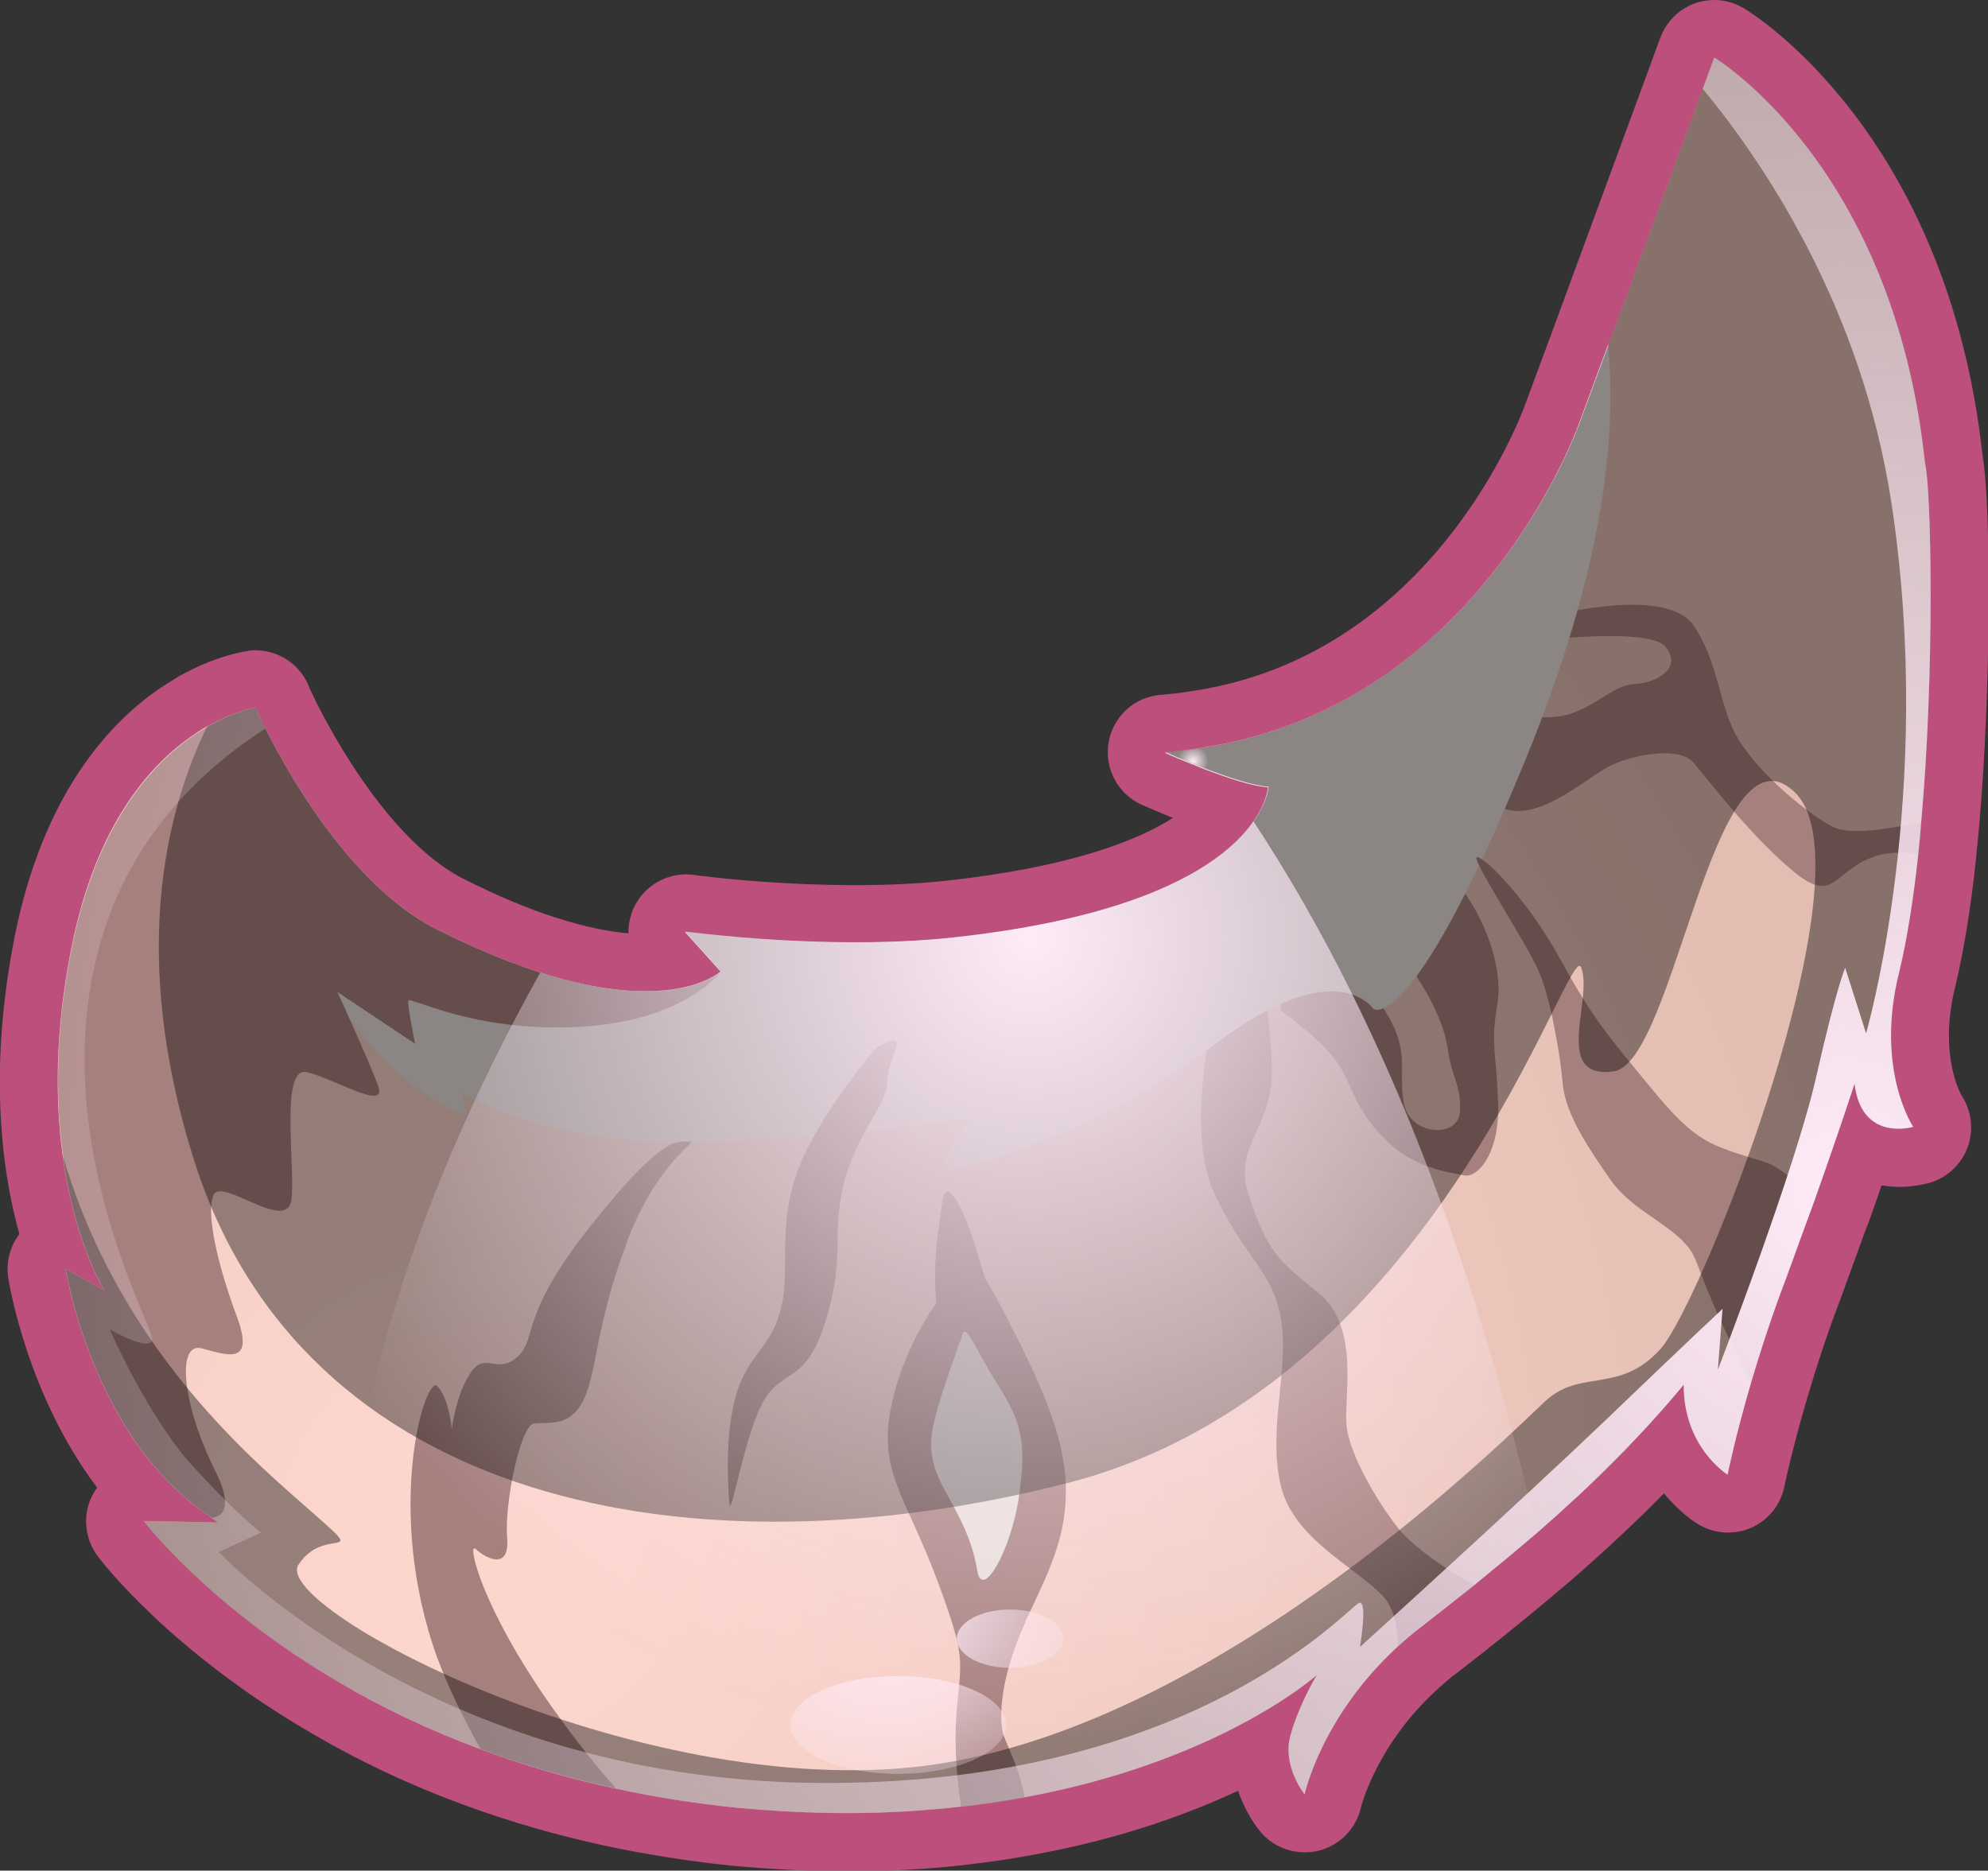 <?xml version="1.0" encoding="UTF-8"?>
<svg xmlns="http://www.w3.org/2000/svg" xmlns:xlink="http://www.w3.org/1999/xlink" viewBox="0 0 55.27 52.01">
  <rect x="0" y="0" width="55.27" height="52.01" fill="#333333" stroke="none"/>
  <defs>
    <style>
      .cls-1 {
        fill: url(#radial-gradient-3);
      }

      .cls-1, .cls-2, .cls-3, .cls-4, .cls-5 {
        mix-blend-mode: overlay;
      }

      .cls-2 {
        fill: url(#radial-gradient-5);
      }

      .cls-3 {
        fill: url(#radial-gradient-6);
      }

      .cls-4 {
        fill: url(#radial-gradient-4);
      }

      .cls-6 {
        fill: url(#radial-gradient-2);
      }

      .cls-7 {
        fill: #bd4f7d;
      }

      .cls-8 {
        fill: url(#radial-gradient);
      }

      .cls-9 {
        fill: #e8dfda;
      }

      .cls-10 {
        isolation: isolate;
      }

      .cls-11 {
        fill: #a6807d;
      }

      .cls-5 {
        opacity: .4;
      }
    </style>
    <radialGradient id="radial-gradient" cx="13.54" cy="42.73" fx="13.54" fy="42.73" r="38.96" gradientUnits="userSpaceOnUse">
      <stop offset=".09" stop-color="#fcd5cd"/>
      <stop offset=".54" stop-color="#f1cbc1"/>
      <stop offset="1" stop-color="#e3bdb1"/>
    </radialGradient>
    <radialGradient id="radial-gradient-2" cx="33.17" cy="21.16" fx="33.17" fy="21.16" r=".61" gradientUnits="userSpaceOnUse">
      <stop offset="0" stop-color="#ffebf8"/>
      <stop offset=".7" stop-color="#ffebf8" stop-opacity="0"/>
    </radialGradient>
    <radialGradient id="radial-gradient-3" cx="28.64" cy="26.05" fx="28.64" fy="26.05" r="32.21" xlink:href="#radial-gradient-2"/>
    <radialGradient id="radial-gradient-4" cx="51.23" cy="33.28" fx="51.23" fy="33.28" r="85.22" xlink:href="#radial-gradient-2"/>
    <radialGradient id="radial-gradient-5" cx="24.74" cy="44.46" fx="24.74" fy="44.46" r="10.07" xlink:href="#radial-gradient-2"/>
    <radialGradient id="radial-gradient-6" cx="24.74" cy="44.46" fx="24.74" fy="44.46" r="10.07" xlink:href="#radial-gradient-2"/>
  </defs>
  <g class="cls-10">
    <g id="Layer_2" data-name="Layer 2">
      <g id="Layer_1-2" data-name="Layer 1">
        <g>
          <g>
            <path class="cls-8" d="M23.55,51.21c-1.02,0-2.08-.05-3.15-.15-1.2-.12-2.36-.31-3.46-.54-1.29-.27-2.55-.64-3.86-1.12-1.42-.53-2.76-1.16-4.01-1.89-3.83-2.23-5.65-4.63-5.73-4.73-.18-.24-.21-.57-.07-.84.12-.23.33-.38.58-.42-2.24-2.49-2.81-5.92-2.83-6.1-.05-.3.08-.6.33-.78.03-.02.07-.04.11-.06-.2-.62-.4-1.4-.52-2.34-.25-1.88-.17-3.9.25-6,.74-3.76,2.45-5.59,3.76-6.47.07-.06.19-.12.29-.19l.09-.05c.91-.51,1.58-.62,1.65-.62.04,0,.07,0,.11,0,.31,0,.6.18.73.47l.26.57c.61,1.2,2.3,4.16,4.42,5.22,1.01.5,1.93.89,2.74,1.14,1.01.32,1.91.49,2.68.49.3,0,.55-.03.76-.06l-.24-.26c-.23-.25-.27-.62-.1-.92.14-.26.41-.41.7-.41.05,0,.09,0,.14.01.01,0,.1.02.26.03.66.08,2.36.25,4.32.25.94,0,1.81-.04,2.59-.12,5.49-.59,7.26-2.13,7.78-2.83-.17-.05-.33-.11-.47-.16-.81-.29-1.6-.64-1.6-.64-.33-.15-.53-.5-.47-.86.06-.36.36-.63.72-.67.32-.03.63-.05.93-.11,7.22-1.09,9.87-8.44,9.9-8.52l.81-2.17,2.94-7.99c.08-.22.26-.4.48-.48.09-.03.18-.05.27-.05.14,0,.28.04.41.11.22.13,5.33,3.27,6.24,11.85.2,1.01.27,6-.1,10.2-.02.27-.05.55-.08.84-.14,1.34-.33,2.5-.55,3.42-.58,2.3.25,3.62.28,3.67.14.21.17.48.08.71-.09.24-.28.42-.51.49-.05.02-.31.09-.65.09s-.67-.07-.98-.24c-.17.5-.38,1.11-.63,1.81,0,0-.49,1.33-.73,2-.35.92-.67,1.86-.98,2.9-.44,1.51-.64,2.5-.64,2.51-.05.26-.22.47-.47.58-.1.04-.21.07-.32.07-.15,0-.29-.04-.42-.12-.04-.03-.78-.49-1.23-1.47-.92,1-1.95,1.99-3.12,3.01-.57.49-1.15.97-1.76,1.47-.49.39-.96.76-1.46,1.15-.23.17-.43.35-.62.52-1.9,1.74-2.35,3.68-2.36,3.7-.07.3-.3.54-.6.61-.06.01-.12.02-.18.02-.24,0-.47-.11-.62-.3-.08-.1-.65-.86-.62-1.82-1.41.77-3.54,1.66-6.39,2.19-.57.1-1.18.2-1.81.27-1.05.12-2.15.18-3.27.18Z"/>
            <path class="cls-7" d="M47.66,1.6s4.99,2.98,5.86,11.29c.17.65.28,5.68-.11,10-.02.29-.05.58-.08.87-.13,1.22-.31,2.36-.53,3.27-.68,2.71.39,4.3.39,4.3,0,0-.18.05-.41.05-.44,0-1.09-.19-1.22-1.25,0,0-.42,1.3-1.15,3.35-.22.6-.47,1.28-.73,2-.42,1.1-.74,2.1-.99,2.94-.46,1.57-.66,2.58-.66,2.58,0,0-1.23-.76-1.22-2.5-1.2,1.45-2.55,2.79-4.08,4.12-.56.48-1.14.96-1.74,1.45-.48.38-.95.75-1.45,1.14-.24.18-.46.37-.67.56-2.14,1.96-2.6,4.12-2.6,4.12,0,0-.62-.78-.4-1.61.2-.78.68-1.61.74-1.71-.18.16-2.85,2.43-8.12,3.4-.55.1-1.14.19-1.76.26-.98.11-2.04.18-3.18.18-.97,0-1.99-.05-3.07-.15-1.18-.12-2.31-.3-3.36-.53-1.37-.29-2.61-.67-3.75-1.09-1.48-.55-2.77-1.18-3.88-1.83-3.73-2.17-5.49-4.52-5.49-4.52l2.07.04c-.06-.04-.12-.07-.18-.13-3.32-2.15-4.07-6.92-4.07-6.92l1.08.6s-.83-1.3-1.16-3.76c-.2-1.49-.22-3.42.24-5.74.68-3.46,2.21-5.15,3.42-5.96.12-.09.25-.16.36-.23.77-.43,1.34-.51,1.34-.51,0,0,.1.22.27.58.66,1.29,2.42,4.41,4.79,5.59,1.08.54,2.03.93,2.86,1.19,1.22.39,2.18.52,2.92.52,1.4,0,2-.47,2.1-.55.01,0,.01-.01.01-.01l-.99-1.1s.11.02.32.04c.71.08,2.44.26,4.4.26.87,0,1.79-.03,2.67-.13,5.63-.6,7.67-2.19,8.4-3.23.4-.57.42-.97.42-.97-.32-.02-.82-.16-1.32-.34-.78-.28-1.55-.62-1.55-.62.35-.03.68-.06,1.01-.12,7.78-1.18,10.51-9.04,10.51-9.04l.8-2.16,2.62-7.12.32-.87M47.66,0c-.18,0-.36.03-.53.09-.45.16-.8.51-.97.96l-.32.87-2.62,7.12-.8,2.16c-.11.31-2.55,7-9.25,8.01-.3.05-.57.08-.91.11-.73.06-1.32.61-1.44,1.33-.12.72.26,1.43.93,1.73.02,0,.38.17.86.36-.97.62-2.83,1.37-6.33,1.75-.75.08-1.59.12-2.5.12-1.91,0-3.58-.17-4.21-.25-.14-.01-.21-.02-.23-.03-.09-.01-.18-.02-.26-.02-.58,0-1.12.31-1.41.83-.14.25-.2.53-.2.81-.58-.05-1.24-.19-1.96-.42-.78-.24-1.66-.61-2.63-1.1-1.34-.67-2.83-2.44-4.07-4.87-.16-.33-.25-.53-.25-.54-.26-.58-.84-.94-1.46-.94-.07,0-.15,0-.22.02-.14.02-.92.15-1.9.7-.03.01-.05.03-.08.05l-.08.05c-.11.07-.23.14-.35.22-1.43.97-3.28,2.96-4.07,6.96-.43,2.19-.52,4.29-.26,6.26.1.75.24,1.41.4,1.97-.26.34-.38.78-.31,1.23.03.17.53,3.25,2.47,5.82-.05.07-.09.14-.13.21-.28.54-.22,1.2.14,1.69.08.11,2,2.64,5.97,4.94,1.28.75,2.67,1.41,4.13,1.95,1.35.5,2.65.87,3.98,1.16,1.11.24,2.3.43,3.53.56,1.11.1,2.19.16,3.23.16,1.15,0,2.28-.06,3.36-.19.61-.07,1.24-.16,1.86-.28,2.36-.43,4.23-1.11,5.65-1.77.21.61.53,1.03.6,1.11.31.39.77.6,1.25.6.12,0,.24-.01.37-.04.6-.14,1.07-.62,1.2-1.22,0,0,.42-1.72,2.12-3.27.21-.19.38-.34.55-.46.53-.41,1-.78,1.48-1.17.63-.51,1.22-1,1.79-1.49.9-.79,1.73-1.56,2.48-2.33.43.52.85.8.94.85.26.16.55.24.84.24.22,0,.43-.04.64-.13.48-.21.83-.64.93-1.16,0,0,.2-.97.63-2.44.3-1.01.61-1.94.95-2.82.24-.65.45-1.25.65-1.79l.09-.23c.14-.39.27-.75.38-1.08.16.02.32.04.48.04.43,0,.76-.09.88-.12.48-.15.87-.52,1.04-1,.17-.48.1-1.01-.18-1.43,0-.01-.65-1.1-.17-3.02.23-.96.43-2.16.57-3.49.03-.32.06-.62.09-.93.34-3.77.34-8.95.1-10.34C54.14,3.7,48.71.36,48.48.23c-.25-.15-.53-.23-.82-.23h0Z"/>
          </g>
          <path class="cls-11" d="M53.41,22.89c-.03.3-.06.58-.08.87-.4-.07-.85-.09-1.29.08-1.11.42-1.05,1.36-2.26.32-1.21-1.03-2.35-2.56-2.71-2.97-.36-.41-1.52-.26-2.28.09-.76.36-2.45,2.04-3.47.85-1.02-1.2-1.69-1.75-1.1-2.09.58-.35,2.11-.02,3.04-.11s1.53-.88,2.17-.91c.64-.03,1.36-.45.87-1.04s-4.12-.12-4.2-.08l1.22-.82s3.06-.78,3.78.33c.72,1.1.68,2.25,1.24,3.16.55.91,1.85,2.02,2.62,2.42.51.26,1.62.02,2.45-.11Z"/>
          <path class="cls-11" d="M40.42,24.46c-.71-.75-1.03-.78-1.33-.7-.3.09-.62,1.37-.55,1.63.06.27.17.75.66,1.48.5.74.94,1.51,1.06,2.34.12.83.36.92.33,1.69-.03.76-1.42.7-1.57-.27-.15-.96.22-1.43-.6-2.66s-2.99-1.95-2.99-1.95l.19,2.07c.11.13,1.34.93,1.72,1.72.39.78.53,1.28,1.3,1.99.77.71,1.71.8,2.07.88.36.08,1-.6.94-2.06s-.21-1.58-.02-2.71-.5-2.71-1.22-3.46Z"/>
          <path class="cls-11" d="M40.98,44.07c-.47.37-.95.75-1.45,1.13-.24.19-.46.37-.66.57-.01-.54-.12-1.05-.4-1.37-.78-.84-2.53-1.61-2.87-3.13-.35-1.53.23-3.13.02-4.55-.22-1.42-1.04-1.72-1.89-3.61-.85-1.89.17-5.7.17-5.7l.91-1.58s.5,1.97.55,3.79c.06,1.81-1.14,2.19-.62,3.69.52,1.5.77,1.72,1.91,2.63,1.14.92.73,2.78.78,3.63.05.84.9,2.23,1.41,2.88.4.52,1.39,1.22,2.14,1.61Z"/>
          <path class="cls-9" d="M44.71,9.59c.33,3.62-.69,7.66-2.4,11.78-3.11,7.5-4.13,6.68-4.13,6.68,0,0-1.02-1.58-4.37.96-3.34,2.53-7.25,3.63-7.51,3.48-.24-.16.7-1.41.7-1.41,0,0-2.71.48-7.27.67-4.36.17-6.73-1.29-6.92-1.36.07.1.1.41.17.57.08.17-3.61-.96-5.49-7.4-.57-1.94-.4-3.88-.4-3.88,0,0,2.03,4.66,5.06,6.17,5.71,2.86,7.71,1.32,7.88,1.16,0,0,0,0,0,0l-.99-1.1s.11.02.33.04c1.01.12,4.19.43,7.06.13,8.67-.92,8.82-4.19,8.82-4.19-.82-.04-2.87-.96-2.87-.96,8.56-.62,11.52-9.16,11.52-9.16l.8-2.17Z"/>
          <path class="cls-11" d="M24.38,29.11s-1.73,2-2.25,3.57-.14,2.67-.43,3.75-.9,1.22-1.23,2.34-.23,2.56-.19,3.03.44-2.03.98-2.9,1.17-.42,1.71-2.23.14-2.28.48-3.72,1.24-2.26,1.22-2.89.76-1.52-.28-.95Z"/>
          <path class="cls-11" d="M17.42,34.57c-.87,2.3-.81,3.56-1.2,4.36-.4.79-1,.59-1.38.65-.37.06-.82,2.22-.74,3.17s-.62.56-.87.32c-.26-.24.13,1.59,2.12,4.4.65.92,1.26,1.67,1.77,2.25-1.37-.29-2.61-.67-3.76-1.09-.48-.86-.9-1.72-1.2-2.53-1.5-4.14-.33-7.91,0-7.56.33.35.4,1.19.4,1.19,0,0,.12-.98.53-1.57.41-.6.73.08,1.3-.44.57-.53.01-1.12,2.09-3.71,2.07-2.6,2.4-2.24,2.69-2.27s-.89.52-1.76,2.83Z"/>
          <path class="cls-11" d="M20.04,27.01c-.11.15-1.12,1.38-3.93,1.54-3,.16-4.73-.88-4.76-.72-.02.16.19,1.19.19,1.19l-2.16-1.44s.9,1.96,1.14,2.63c.24.69-1.23-.22-1.99-.4-.76-.18-.31,2.65-.43,3.56-.14.91-1.93-.64-2.16-.15-.23.49.12,1.98.64,3.37.52,1.4-.27,1.08-.97.9-.7-.19-.57,1.53.4,3.46.39.79.29,1.2-.11,1.25-3.32-2.15-4.07-6.92-4.07-6.92l1.08.6s-2.14-3.36-.92-9.5,5.12-6.7,5.12-6.7c0,0,2.03,4.66,5.06,6.17,5.71,2.86,7.71,1.32,7.88,1.16Z"/>
          <path class="cls-11" d="M28.51,45.1c-.68,1.47-.76,2.65-.61,3.14.13.36.5,1.08.58,1.74-.55.1-1.14.19-1.76.25-.13-.81-.19-1.79-.13-2.57.13-1.57.29-1.51-.54-3.74-.83-2.23-1.61-2.97-1.3-4.68.31-1.71,1.28-3.01,1.28-3.01-.11-1.2.08-2.12.17-2.83.09-.71.56.07.95,1.36.39,1.3.07.34.88,1.95.82,1.6,1.54,3.1,1.6,4.54.05,1.44-.44,2.38-1.13,3.85Z"/>
          <path class="cls-9" d="M26.73,37.2s-.52,1.38-.75,2.28,0,1.44.35,2.07.7,1.27.84,2.12.95-.59,1.16-2.07.09-2.03-.6-3.12-.89-1.79-1-1.29Z"/>
          <path class="cls-11" d="M50.4,33.48c-.22.61-.47,1.28-.73,2.01-.41,1.09-.73,2.1-.99,2.94-.11-.18-.21-.38-.31-.59-1.4-2.84-1.05-2.8-1.62-3.37-.58-.56-1.43-.9-1.97-1.66-.54-.78-1.25-1.79-1.33-2.66s-.34-2.4-.68-3.17c-.33-.76-1.93-3.19-1.7-3.15.24.03,1.4,1.18,2.32,2.86.92,1.67,1.27,2.05,2.53,3.58,1.25,1.53,1.64,1.57,3.12,2.03.49.15.96.62,1.37,1.19Z"/>
          <path class="cls-5" d="M53.41,22.89c-.02.29-.05.58-.08.87-.13,1.22-.31,2.36-.53,3.27-.68,2.71.39,4.3.39,4.3,0,0-1.44.44-1.63-1.2,0,0-.42,1.3-1.15,3.35-.22.6-.47,1.28-.73,2-.42,1.1-.74,2.1-.99,2.94-.46,1.57-.66,2.58-.66,2.58,0,0-1.23-.76-1.22-2.5-1.63,1.98-3.55,3.74-5.82,5.57-.48.38-.95.75-1.45,1.14-.24.18-.46.37-.67.56-2.14,1.96-2.6,4.12-2.6,4.12,0,0-.62-.78-.4-1.61.2-.78.68-1.61.74-1.71-.18.16-2.85,2.43-8.12,3.4-.55.1-1.14.19-1.76.26-1.82.21-3.9.25-6.25.03-1.18-.12-2.31-.3-3.36-.53-1.37-.29-2.61-.67-3.75-1.09-6.41-2.39-9.37-6.35-9.37-6.35l2.07.04c-.06-.04-.12-.07-.18-.13-3.32-2.15-4.07-6.92-4.07-6.92l1.08.6s-.83-1.3-1.16-3.76c1.38,4.68,4.33,7.62,6.26,9.33,2.6,2.3,1.11.81.3,2.05-.81,1.23,9.87,6.81,17.87,5.53,8-1.28,15.83-9.19,16.81-10.09.98-.89,2.05-.17,3.19-1.44,1.15-1.28,5.96-13.41,3.71-15.49-2.26-2.09-3.32,7.57-5.03,7.78-1.7.22-.55-2-.89-2.89-.34-.89-3.96,11.7-14.31,14.34-10.35,2.65-21.26.64-24.28-9.06-1.76-5.63-.76-9.63.39-11.99.77-.43,1.34-.51,1.34-.51,0,0,2.03,4.66,5.06,6.17,5.71,2.86,7.7,1.31,7.88,1.16.01,0,.01-.01.01-.01l-.99-1.1s.11.02.32.04c1.02.12,4.19.43,7.07.13,8.66-.92,8.82-4.2,8.82-4.2-.82-.04-2.87-.96-2.87-.96,8.55-.62,11.52-9.16,11.52-9.16l.8-2.16,2.94-7.99s4.99,2.98,5.86,11.29c.17.65.28,5.68-.11,10Z"/>
          <path class="cls-6" d="M33.95,21.53c-.78-.28-1.55-.62-1.55-.62.35-.03.68-.06,1.01-.12.18.24.36.49.54.74Z"/>
          <path class="cls-1" d="M42.73,42.62c-.56.48-1.14.96-1.74,1.45-.48.38-.95.75-1.45,1.14-.24.18-.46.37-.67.56-2.14,1.96-2.6,4.12-2.6,4.12,0,0-.62-.78-.4-1.61.2-.78.68-1.61.74-1.71-.18.16-2.85,2.43-8.12,3.4-.55.1-1.14.19-1.76.26-1.82.21-3.9.25-6.25.03-1.18-.12-2.31-.3-3.36-.53-1.37-.29-2.61-.67-3.75-1.09-1.48-.55-2.77-1.18-3.88-1.83-.28-7.32,2.53-14.4,5.53-19.77,3.54,1.13,4.87.09,5.02-.03.01,0,.01-.01.01-.01l-.99-1.1s.11.02.32.04c1.02.12,4.19.43,7.07.13,5.63-.6,7.67-2.19,8.4-3.23,4,6.06,6.42,13.33,7.88,19.78Z"/>
          <path class="cls-4" d="M53.41,22.89c-.02.29-.05.58-.08.87-.13,1.22-.31,2.36-.53,3.27-.68,2.71.39,4.3.39,4.3,0,0-1.44.44-1.63-1.2,0,0-.42,1.3-1.15,3.35-.22.6-.47,1.28-.73,2-.42,1.1-.74,2.1-.99,2.94-.46,1.57-.66,2.58-.66,2.58,0,0-1.23-.76-1.22-2.5-1.2,1.45-2.55,2.79-4.08,4.12-.56.48-1.14.96-1.74,1.45-.48.38-.95.75-1.45,1.14-.24.18-.46.37-.67.56-2.14,1.96-2.6,4.12-2.6,4.12,0,0-.62-.78-.4-1.61.2-.78.68-1.61.74-1.71-.18.16-2.85,2.43-8.12,3.4-.55.1-1.14.19-1.76.26-1.82.21-3.9.25-6.25.03-1.18-.12-2.31-.3-3.36-.53-1.37-.29-2.61-.67-3.75-1.09-1.48-.55-2.77-1.18-3.88-1.83-3.73-2.17-5.49-4.52-5.49-4.52l2.07.04c-.06-.04-.12-.07-.18-.13-3.32-2.15-4.07-6.92-4.07-6.92l1.08.6s-.83-1.3-1.16-3.76c-.2-1.49-.22-3.42.24-5.74.68-3.46,2.21-5.15,3.42-5.96.12-.09.25-.16.36-.23.77-.43,1.34-.51,1.34-.51,0,0,.1.22.27.58-1.69,1.09-3.56,2.84-4.45,5.53-1.82,5.52,1.31,11.01,1.31,11.43s-1.18-.26-1.18-.26c0,0,1.08,2.49,2.36,3.86,1.27,1.38,1.85,1.79,1.85,1.79l-1.18.54s5.87,6.29,16.53,6.42c10.66.13,14.97-5.01,15.19-5.01s.02,1.14.01,1.23c.27-.24,4.56-4.14,6.76-6.24,2.26-2.17,3.32-3.16,3.32-3.16l-.13,1.69s2.17-5.62,2.74-8.17c.58-2.55.8-3,.8-3l.58,1.82s1.94-6.67.7-14.78c-.83-5.39-3.52-9.4-5.24-11.48l.32-.87s4.99,2.98,5.86,11.29c.17.65.28,5.68-.11,10Z"/>
          <ellipse class="cls-2" cx="24.97" cy="47.96" rx="3" ry="1.36"/>
          <ellipse class="cls-3" cx="28.08" cy="45.56" rx="1.48" ry=".81"/>
        </g>
      </g>
    </g>
  </g>
</svg>